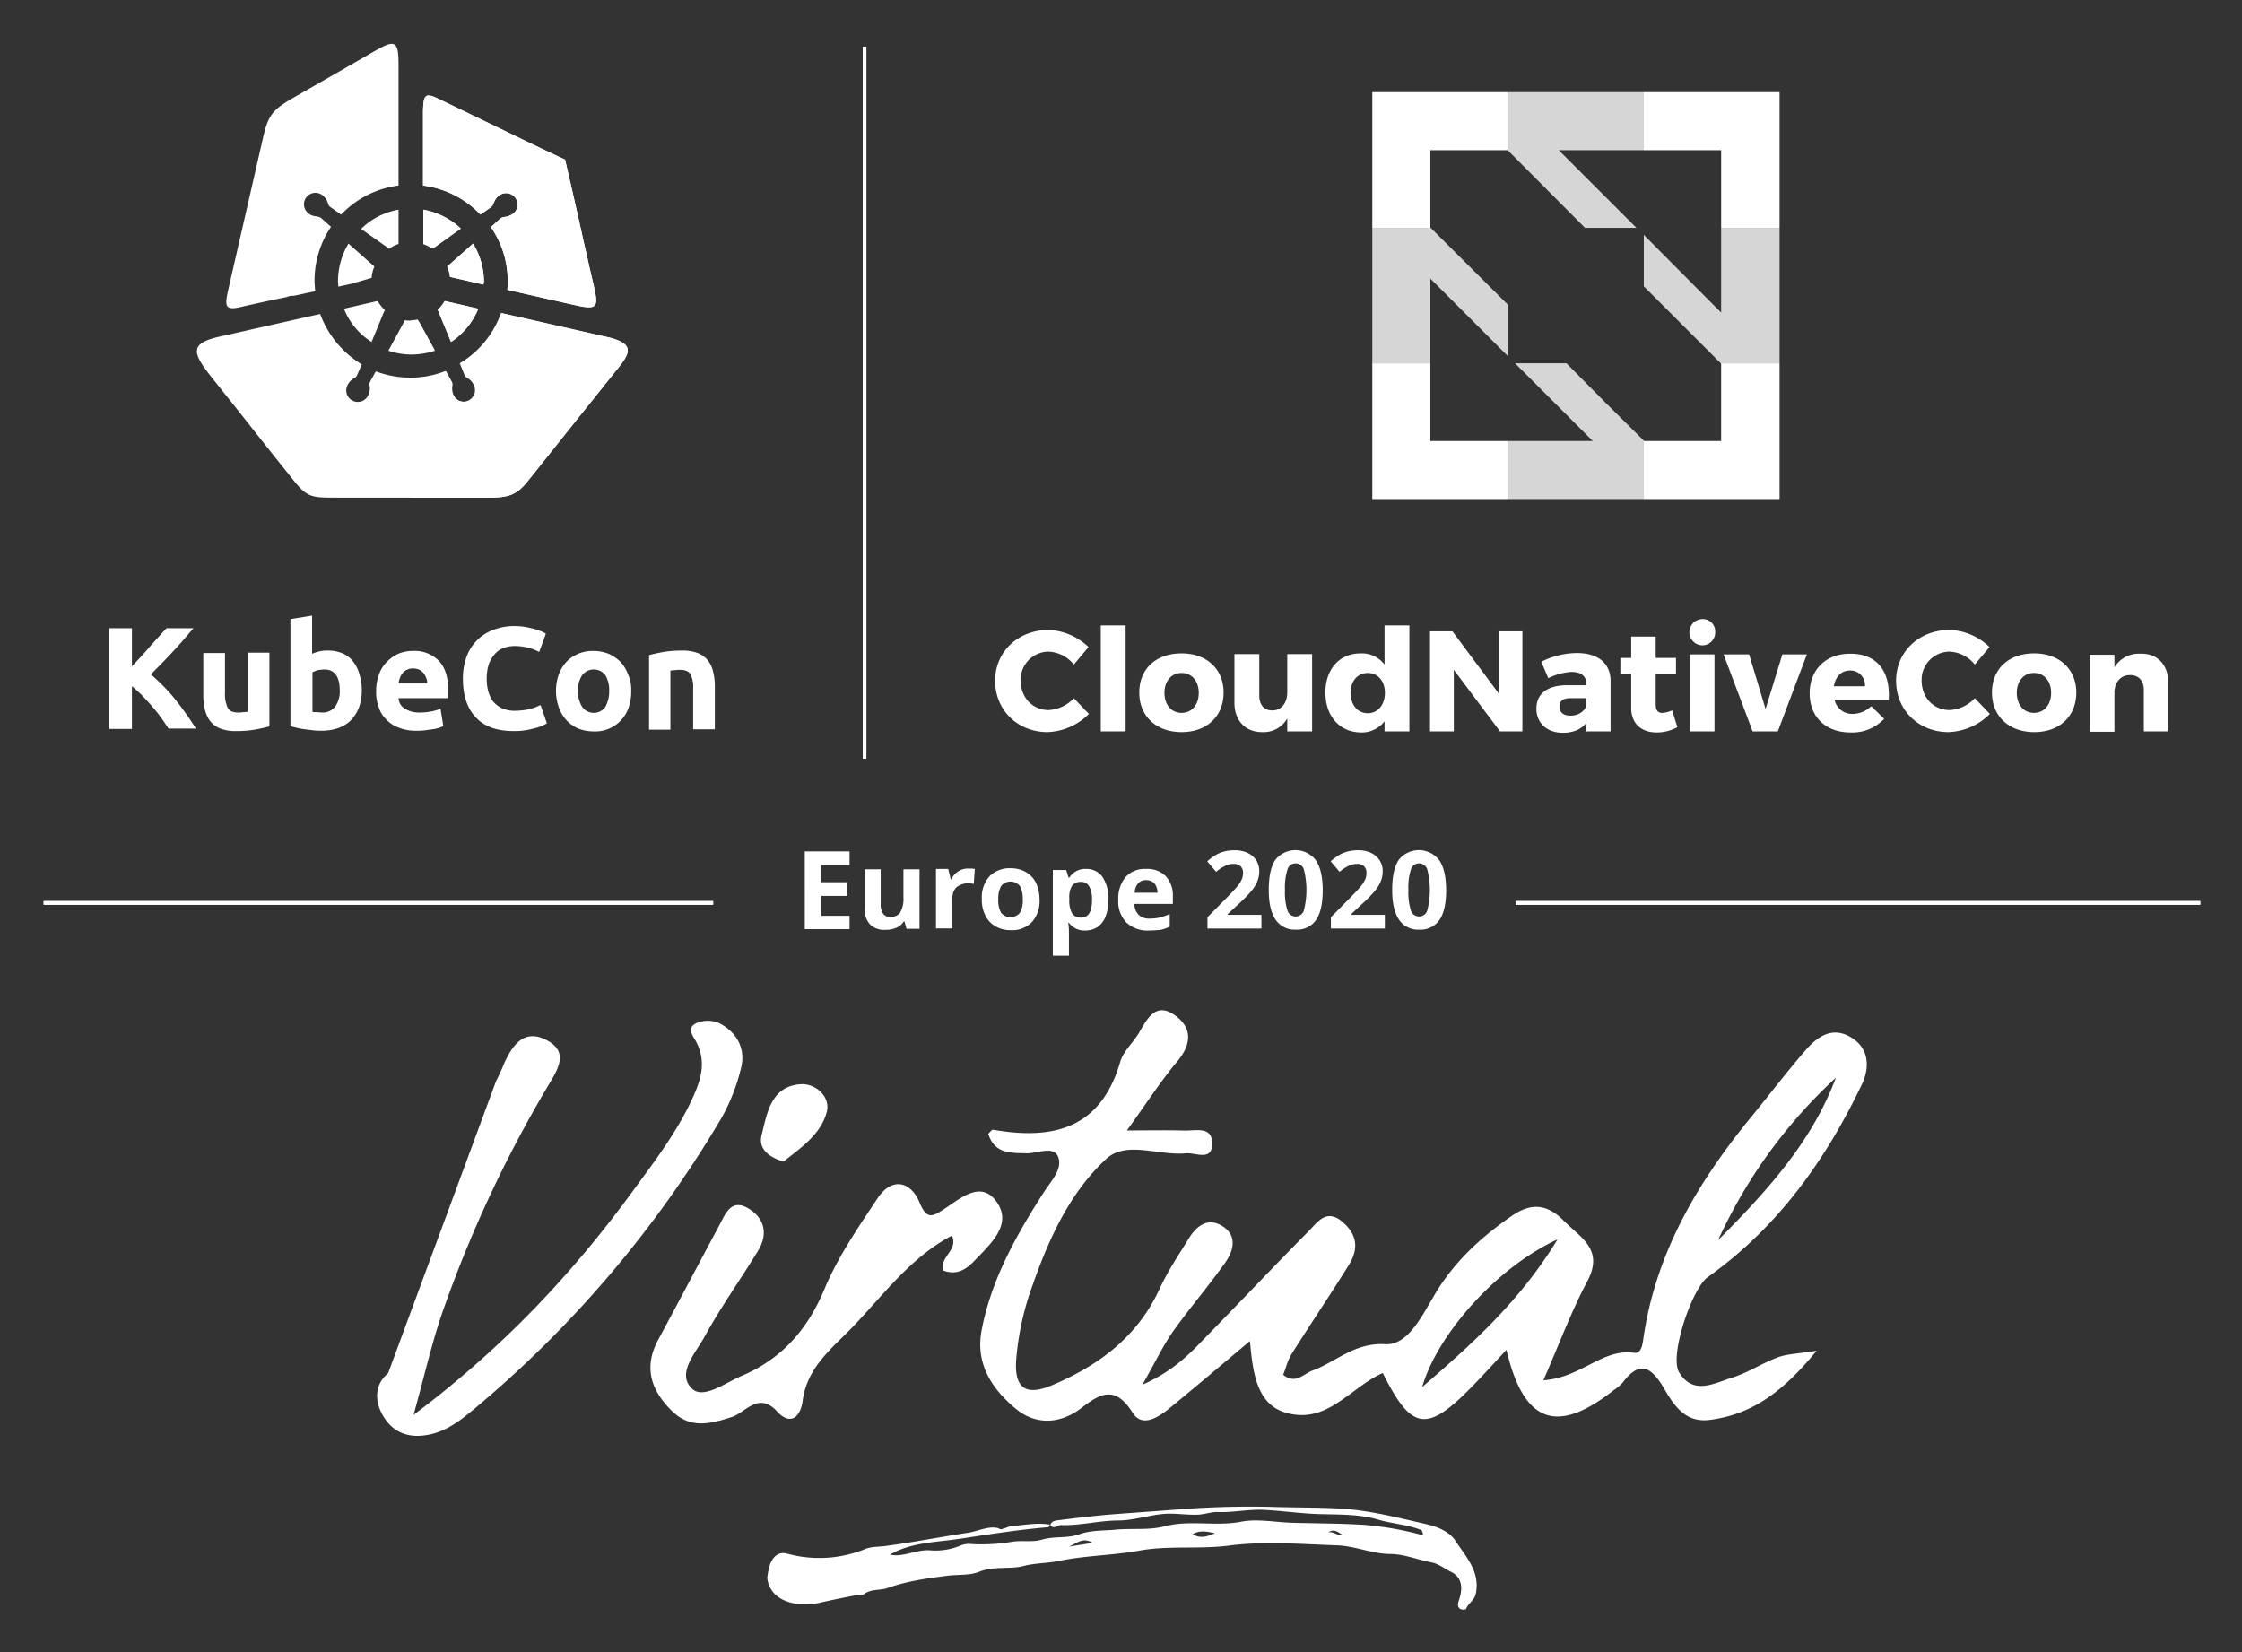 <svg xmlns="http://www.w3.org/2000/svg" role="img" viewBox="2.55 -2.95 699.40 515.40"><rect x="2.55" y="-2.95" width="699.40" height="515.40" fill="#333333" stroke="none"/><title>kubecon-eu-virtual-logo-01.svg</title><defs><clipPath id="clip-path"><path d="M475.396 278.144h213.501v1.092H475.396z" class="cls-1"/></clipPath><clipPath id="clip-path-2"><path d="M16.195 278.144h208.807v1.092H16.195z" class="cls-1"/></clipPath><clipPath id="clip-path-3"><path d="M271.719 11.595h1.092v222.124h-1.092z" class="cls-1"/></clipPath><style>.cls-1{fill:none}.cls-2,.cls-5{fill:#fff}.cls-5{fill-rule:evenodd}</style></defs><path id="SVGID" d="M475.396 278.144h213.501v1.091H475.396z" class="cls-2"/><path d="M475.396 278.144h213.501v1.092H475.396z" class="cls-2"/><g clip-path="url(#clip-path)"><path d="M475.396 278.144h213.501v1.091H475.396z" class="cls-2"/></g><path id="SVGID-2" d="M16.195 278.144h208.807v1.091H16.195z" class="cls-2"/><path d="M16.195 278.144h208.807v1.092H16.195z" class="cls-2"/><g clip-path="url(#clip-path-2)"><path d="M16.195 278.144h208.807v1.091H16.195z" class="cls-2"/></g><path d="M205.027 201.41c1.201-.327 2.62-.655 4.475-.982a32.317 32.317 0 0 1 5.676-.437 13.132 13.132 0 0 1 5.021.764 7.674 7.674 0 0 1 3.165 2.292 8.638 8.638 0 0 1 1.637 3.493 18.604 18.604 0 0 1 .546 4.475V224.55h-6.767v-12.662a9.113 9.113 0 0 0-.873-4.584q-.819-1.31-3.275-1.31a7.733 7.733 0 0 0-1.528.109c-.546 0-.982.109-1.419.109v18.447h-6.658v-23.249zm-12.443 11.133a9.069 9.069 0 0 0-1.201-4.912 4.588 4.588 0 0 0-7.204 0 8.197 8.197 0 0 0-1.31 4.912 8.797 8.797 0 0 0 1.31 5.021 4.424 4.424 0 0 0 7.204 0 9.758 9.758 0 0 0 1.201-5.021m6.877 0a15.341 15.341 0 0 1-.764 5.13 11.682 11.682 0 0 1-2.401 4.039 10.923 10.923 0 0 1-8.514 3.493 13.433 13.433 0 0 1-4.803-.873 10.956 10.956 0 0 1-3.711-2.62 11.355 11.355 0 0 1-2.401-4.039 15.506 15.506 0 0 1 0-10.26 11.884 11.884 0 0 1 2.401-3.929 10.649 10.649 0 0 1 3.711-2.51A11.236 11.236 0 0 1 187.672 200.1a12.834 12.834 0 0 1 4.694.873 12.378 12.378 0 0 1 3.711 2.51 11.883 11.883 0 0 1 2.401 3.929 11.345 11.345 0 0 1 .982 5.13m-36.784 12.552c-5.13 0-9.06-1.419-11.679-4.257-2.729-2.838-4.039-6.877-4.039-12.116a19.931 19.931 0 0 1 1.201-6.986 14.107 14.107 0 0 1 8.514-8.296 17.742 17.742 0 0 1 6.44-1.092 18.4 18.4 0 0 1 3.602.327c1.092.218 2.074.437 2.838.655a21.484 21.484 0 0 1 2.074.764 3.908 3.908 0 0 1 1.201.655l-2.074 5.676a13.668 13.668 0 0 0-3.384-1.31 17.681 17.681 0 0 0-4.366-.546 10.141 10.141 0 0 0-3.165.546 6.53 6.53 0 0 0-2.729 1.746 10.534 10.534 0 0 0-1.965 3.056 14.377 14.377 0 0 0-.764 4.584 15.807 15.807 0 0 0 .437 4.039 10.072 10.072 0 0 0 1.528 3.275 8.219 8.219 0 0 0 2.838 2.183 9.711 9.711 0 0 0 4.148.764 19.753 19.753 0 0 0 2.729-.218 11.007 11.007 0 0 0 2.183-.437 14.275 14.275 0 0 0 1.637-.546 6.677 6.677 0 0 1 1.31-.546l1.965 5.676a13.309 13.309 0 0 1-4.257 1.637 21.088 21.088 0 0 1-6.222.764M135.825 210.142a4.38 4.38 0 0 0-.327-1.637 5.88 5.88 0 0 0-.764-1.419 4.368 4.368 0 0 0-1.31-1.092 5.214 5.214 0 0 0-1.965-.437 3.738 3.738 0 0 0-1.965.437 2.98 2.98 0 0 0-1.31.982 5.106 5.106 0 0 0-.873 1.528 8.177 8.177 0 0 0-.437 1.746h8.95zm-15.936 2.62a14.886 14.886 0 0 1 .982-5.567 10.346 10.346 0 0 1 2.62-3.929 10.964 10.964 0 0 1 3.602-2.401 11.704 11.704 0 0 1 4.257-.764 10.614 10.614 0 0 1 8.077 3.056q2.947 3.111 2.947 9.169v1.31c0 .437-.109.873-.109 1.201H126.874a4.057 4.057 0 0 0 1.965 3.275 8.402 8.402 0 0 0 4.584 1.201 19.221 19.221 0 0 0 3.602-.327 13.691 13.691 0 0 0 2.947-.873l.873 5.458a9.748 9.748 0 0 1-1.419.546 11.593 11.593 0 0 1-2.074.437c-.764.109-1.528.218-2.401.327a20.177 20.177 0 0 1-2.51.109 14.112 14.112 0 0 1-5.567-.982 10.346 10.346 0 0 1-3.929-2.62 8.927 8.927 0 0 1-2.292-3.929 12.459 12.459 0 0 1-.764-4.694m-4.475-.218a15.318 15.318 0 0 1-.873 5.13 11.884 11.884 0 0 1-2.401 3.929 10.558 10.558 0 0 1-3.929 2.51 15.493 15.493 0 0 1-5.239.873 22.845 22.845 0 0 1-2.62-.109L97.731 224.55a20.147 20.147 0 0 1-2.51-.437c-.764-.218-1.528-.327-2.074-.546v-33.4l6.767-1.092v11.898a15.457 15.457 0 0 1 2.401-.764 10.2 10.2 0 0 1 2.62-.218 11.276 11.276 0 0 1 4.475.873 8.253 8.253 0 0 1 3.275 2.51 11.081 11.081 0 0 1 1.965 3.929 16.451 16.451 0 0 1 .764 5.239m-6.877-.109c0-4.366-1.637-6.549-4.803-6.549a13.376 13.376 0 0 0-2.074.218 12.7 12.7 0 0 0-1.637.655v12.334a4.498 4.498 0 0 0 1.31.109c.546 0 1.092.109 1.637.109a4.859 4.859 0 0 0 4.148-1.856 8.052 8.052 0 0 0 1.419-5.021m-22.049 11.243c-1.201.327-2.62.655-4.475.982a32.319 32.319 0 0 1-5.676.437 13.132 13.132 0 0 1-5.021-.764 7.674 7.674 0 0 1-3.165-2.292 9.379 9.379 0 0 1-1.637-3.493 18.606 18.606 0 0 1-.546-4.475V200.755h6.767v12.443a9.908 9.908 0 0 0 .873 4.694c.546.982 1.637 1.419 3.275 1.419a7.732 7.732 0 0 0 1.528-.109c.546 0 .982-.109 1.419-.109v-18.447h6.767v23.031zm-31.217.873c-.655-.982-1.419-2.183-2.292-3.384a40.89 40.89 0 0 0-2.838-3.602c-.982-1.201-2.074-2.292-3.165-3.493a39.875 39.875 0 0 0-3.275-2.947v13.317H36.606v-31.436h7.095v11.898c1.856-1.965 3.711-3.929 5.567-6.112 1.856-2.074 3.602-4.039 5.239-5.785h8.405c-2.183 2.51-4.257 5.021-6.44 7.313-2.183 2.401-4.475 4.694-6.877 7.095a58.991 58.991 0 0 1 7.313 7.422 96.651 96.651 0 0 1 6.767 9.496H55.271z" class="cls-2"/><path d="M112.03 85.6l-3.929.873c0-.546-.109-1.092-.109-1.637a22.603 22.603 0 0 1 3.275-11.788l7.641 6.767a1.507 1.507 0 0 0 .437.327 12.448 12.448 0 0 0-.873 3.602c-.218.109-.546.109-.764.218zm14.845-23.14v10.697a9.463 9.463 0 0 0-2.947 1.528c-.327-.218-.655-.546-.982-.764l-7.75-5.458a21.915 21.915 0 0 1 11.679-6.003M73.827 87.128c3.711-16.264 6.877-30.017 10.588-46.28 1.637-7.422 2.729-9.278 9.278-13.098 9.169-5.239 16.045-9.169 25.869-14.845 6.112-3.493 7.313-3.275 7.313 4.257v37.767a29.803 29.803 0 0 0-17.901 9.06l-3.275-2.292a1.578 1.578 0 0 1-.764-1.092 5.316 5.316 0 0 0-1.746-2.62 3.571 3.571 0 0 0-4.475 5.567 3.782 3.782 0 0 0 1.746.873c.437.109.873.109 1.31.218a2.697 2.697 0 0 1 .982.437l3.056 2.729A29.884 29.884 0 0 0 100.678 84.618c0 1.092.109 2.183.218 3.275l-6.658 1.419a6.713 6.713 0 0 0-1.419.109l-.982.327c-4.366.873-8.732 1.856-13.207 2.838-6.003 1.528-6.112.327-4.803-5.458m60.798-13.971V62.46a22.952 22.952 0 0 1 11.679 5.894l-8.405 6.003c-.109.109-.218.218-.327.218a18.489 18.489 0 0 0-2.947-1.419m18.774 12.662l-10.479-2.401a10.335 10.335 0 0 0-.873-3.275c.109-.109.218-.218.327-.218l7.75-6.877a22.806 22.806 0 0 1 3.384 11.898 2.128 2.128 0 0 0-.109.873m-13.644-57.741c5.676 2.729 9.714 4.694 15.39 7.422 7.859 3.82 15.718 7.641 23.686 11.352 1.965 8.514 3.929 17.028 5.785 25.541 1.201 5.13 1.746 7.859 2.947 12.88 1.856 7.968 1.637 8.623-6.549 6.767L160.821 87.456a21.031 21.031 0 0 0 .109-2.62 29.26 29.26 0 0 0-5.239-16.919l2.838-2.62a2.423 2.423 0 0 1 1.201-.546 5.713 5.713 0 0 0 2.947-1.092 3.571 3.571 0 1 0-4.475-5.567 4.444 4.444 0 0 0-1.31 1.528c-.218.437-.327.764-.546 1.201a1.697 1.697 0 0 1-.655.873l-3.275 2.292a29.803 29.803 0 0 0-17.901-9.06v-23.031c.109-5.458.655-6.112 5.239-3.82m-6.877 68.766a12.089 12.089 0 0 1-2.074.218 11.863 11.863 0 0 1-1.965-.109l-.327.655-4.803 8.841a22.665 22.665 0 0 0 7.204 1.201 23.871 23.871 0 0 0 7.313-1.201l-4.803-8.732a4.86 4.86 0 0 1-.546-.873m8.405-5.894l10.479 2.401a22.641 22.641 0 0 1-8.514 10.369l-4.148-10.042a10.455 10.455 0 0 0 2.183-2.729m-31.436 2.401l10.479-2.401a14.507 14.507 0 0 0 2.292 2.838l-.327.655-3.82 9.278a21.597 21.597 0 0 1-8.623-10.369m85.684 18.337c-5.021 6.222-7.313 9.169-12.334 15.39-5.676 7.095-10.26 12.88-15.936 19.975-4.039 5.13-6.986 5.239-13.644 5.239h-45.844c-8.732 0-9.387 0-14.735-6.767-5.348-6.658-9.496-11.898-14.735-18.556-4.148-5.239-5.239-6.549-9.387-11.788-6.44-8.077-7.531-11.024 2.51-13.207l30.999-6.986a30.651 30.651 0 0 0 12.989 15.718l-1.419 3.275a1.926 1.926 0 0 1-.873.982 4.95 4.95 0 0 0-2.183 2.292 3.588 3.588 0 0 0 6.436 3.174l.004-.009a5.829 5.829 0 0 0 .546-1.965 5.314 5.314 0 0 0-.109-1.31 1.968 1.968 0 0 1 .218-1.092l1.746-3.165a30.534 30.534 0 0 0 10.806 1.965 28.947 28.947 0 0 0 10.915-2.074l1.746 3.165a1.786 1.786 0 0 1 .218 1.31 4.911 4.911 0 0 0 .437 3.056 3.588 3.588 0 1 0 6.446-3.153l-.006-.013a4.559 4.559 0 0 0-1.201-1.637 6.625 6.625 0 0 0-1.092-.764 1.356 1.356 0 0 1-.655-.873l-1.419-3.493a29.937 29.937 0 0 0 12.88-15.718l34.164 7.75c6.877 1.965 6.44 4.366 2.51 9.278" class="cls-5"/><path d="M134.624 73.157V62.46a22.952 22.952 0 0 1 11.679 5.894l-8.405 6.003c-.109.109-.218.218-.327.218a18.489 18.489 0 0 0-2.947-1.419m18.774 12.662l-10.479-2.401a10.335 10.335 0 0 0-.873-3.275c.109-.109.218-.218.327-.218l7.75-6.877a22.806 22.806 0 0 1 3.384 11.898 2.128 2.128 0 0 0-.109.873m-13.644-57.741c5.676 2.729 9.714 4.694 15.39 7.422 7.859 3.82 15.718 7.641 23.686 11.352 1.965 8.514 3.929 17.028 5.785 25.541 1.201 5.13 1.746 7.859 2.947 12.88 1.856 7.968 1.637 8.623-6.549 6.767L160.821 87.456a21.031 21.031 0 0 0 .109-2.62 29.26 29.26 0 0 0-5.239-16.919l2.838-2.62a2.423 2.423 0 0 1 1.201-.546 5.713 5.713 0 0 0 2.947-1.092 3.571 3.571 0 1 0-4.475-5.567 4.444 4.444 0 0 0-1.31 1.528c-.218.437-.327.764-.546 1.201a1.697 1.697 0 0 1-.655.873l-3.275 2.292a29.803 29.803 0 0 0-17.901-9.06v-23.031c.109-5.458.655-6.112 5.239-3.82m1.528 62.871l10.479 2.401a22.641 22.641 0 0 1-8.514 10.369l-4.148-10.042a10.455 10.455 0 0 0 2.183-2.729m-10.479 16.482V96.952a13.372 13.372 0 0 0 2.074-.218 2.736 2.736 0 0 0 .437.764l4.803 8.732a21.404 21.404 0 0 1-7.313 1.201m64.727 4.257c-5.021 6.222-7.313 9.169-12.334 15.39-5.676 7.095-10.26 12.88-15.936 19.975-4.039 5.13-6.986 5.239-13.644 5.239h-22.813v-37.33a28.947 28.947 0 0 0 10.915-2.074l1.746 3.165a1.786 1.786 0 0 1 .218 1.31 4.911 4.911 0 0 0 .437 3.056 3.588 3.588 0 0 0 6.44-3.165 4.559 4.559 0 0 0-1.201-1.637 6.625 6.625 0 0 0-1.092-.764 1.356 1.356 0 0 1-.655-.873l-1.419-3.493a29.937 29.937 0 0 0 12.88-15.718l34.164 7.75c6.658 1.856 6.222 4.257 2.292 9.169" class="cls-5"/><path d="M448.763 110.377h-18.119v42.351h42.351V134.609h-24.232zm90.705.218V134.609h-24.013l-.109-.109v18.228h42.351V110.377h-18.337zm-108.824-42.46h18.228l-.109-.218V43.904h24.123l.109.109V25.785h-42.351zm84.702-42.351V43.904H539.468v24.232h18.228V25.785z" class="cls-2"/><path fill="#fff" d="M513.053 68.136l-24.232-24.232h26.524V25.785h-42.351v18.228l24.013 24.123zm-21.83 42.242h-16.045l20.084 20.084 4.148 4.148h-26.415v18.119h42.351v-18.228l-12.116-12.007zM539.468 68.136v26.415l-4.148-4.148-19.975-20.084v16.045l12.007 12.007 12.007 12.007h18.337V68.136zM472.995 92.149L448.872 68.136h-18.228v42.242h18.119V83.963l24.232 24.232z" opacity=".8" style="isolation:isolate"/><path d="M342.122 198.899l-4.584 5.458a10.73 10.73 0 0 0-7.859-4.039 8.766 8.766 0 0 0-8.737 8.794q0.0.133.005.265c0 5.239 3.711 9.169 8.732 9.169a11.543 11.543 0 0 0 7.859-3.711l4.694 4.912a19.111 19.111 0 0 1-12.88 5.676c-9.387 0-16.373-6.877-16.373-16.045 0-9.06 7.204-15.827 16.7-15.827a19.013 19.013 0 0 1 12.443 5.348zm3.82 26.306V192.132h7.75v33.073zm38.312-12.116c0 7.422-5.239 12.334-13.098 12.334s-13.207-4.912-13.207-12.334 5.239-12.225 13.207-12.225c7.859 0 13.098 4.912 13.098 12.225zm-18.447.109c0 3.711 2.183 6.222 5.348 6.222s5.348-2.51 5.348-6.222-2.183-6.222-5.348-6.222-5.348 2.51-5.348 6.222zm46.062 12.007h-7.75v-4.039a8.51 8.51 0 0 1-7.859 4.257c-5.239 0-8.623-3.602-8.623-9.169v-15.172h7.75v12.989c0 2.838 1.528 4.584 4.039 4.584 2.947 0 4.694-2.401 4.694-5.676v-11.897h7.75zm30.344 0H434.464v-3.165a8.898 8.898 0 0 1-7.204 3.493c-6.767 0-11.243-5.021-11.243-12.443 0-7.313 4.366-12.225 11.024-12.225a8.871 8.871 0 0 1 7.422 3.493V192.132h7.75v33.073zm-7.641-12.007c0-3.711-2.183-6.222-5.348-6.222s-5.348 2.51-5.348 6.222 2.183 6.331 5.348 6.331 5.348-2.62 5.348-6.331zm35.911 12.007l-14.408-19.211v19.211h-7.422v-31.217h6.986l14.408 19.32v-19.32h7.422v31.217zm34.492-15.718v15.718h-7.531v-2.729c-1.528 2.074-4.148 3.165-7.313 3.165-5.13 0-8.296-3.165-8.296-7.531 0-4.584 3.275-7.204 9.278-7.313h6.331v-.327c0-2.401-1.528-3.82-4.694-3.82a18.378 18.378 0 0 0-7.204 1.965l-2.183-5.13a25.019 25.019 0 0 1 11.133-2.729c6.658 0 10.479 3.275 10.479 8.732zm-7.531 7.531v-2.183h-4.912c-2.292 0-3.493.764-3.493 2.62 0 1.746 1.201 2.838 3.384 2.838 2.51-0 4.475-1.31 5.021-3.275zm28.379 6.877a13.736 13.736 0 0 1-6.44 1.637c-4.694 0-7.968-2.62-7.968-7.641v-10.588h-3.384v-5.021h3.384v-6.658h7.641v6.658h6.331v5.13h-6.331v9.387c0 1.856.764 2.729 2.183 2.62a9.041 9.041 0 0 0 2.947-.764l1.637 5.239zm11.788-29.689a3.989 3.989 0 0 1-3.826 4.145q-.106.004-.212.003a4.094 4.094 0 0 1 0-8.186 3.839 3.839 0 0 1 4.039 4.039zm-7.859 30.999v-24.013h7.641v24.013zm19.538 0l-9.06-24.013h7.968l5.13 17.028 5.239-17.028h7.641l-9.06 24.013zm42.46-9.933h-16.919a5.616 5.616 0 0 0 5.676 4.475 8.576 8.576 0 0 0 5.785-2.401l4.039 3.929a13.629 13.629 0 0 1-10.479 4.257c-7.859 0-12.771-4.912-12.771-12.225 0-7.422 5.13-12.334 12.552-12.334 8.405-.109 12.662 5.458 12.116 14.299zm-7.422-4.148a4.529 4.529 0 0 0-4.694-4.912c-2.729 0-4.475 1.965-5.021 4.912h9.714zm38.858-12.225L618.603 204.357a10.73 10.73 0 0 0-7.859-4.039 8.766 8.766 0 0 0-8.737 8.794q0.0.133.005.265c0 5.239 3.711 9.169 8.732 9.169a11.542 11.542 0 0 0 7.859-3.711l4.694 4.912a19.111 19.111 0 0 1-12.88 5.676c-9.387 0-16.373-6.877-16.373-16.045 0-9.06 7.204-15.827 16.7-15.827a18.786 18.786 0 0 1 12.443 5.348zm27.07 14.19c0 7.422-5.239 12.334-13.098 12.334s-13.207-4.912-13.207-12.334 5.239-12.225 13.207-12.225c7.75 0 13.098 4.912 13.098 12.225zm-18.556.109c0 3.711 2.183 6.222 5.348 6.222s5.348-2.51 5.348-6.222-2.183-6.222-5.348-6.222-5.349 2.51-5.349 6.222zm47.263-3.165v15.172h-7.641v-12.989c0-2.838-1.637-4.584-4.257-4.584-2.838 0-4.584 1.965-4.912 4.912v12.771h-7.75v-24.013h7.75v3.929a8.86 8.86 0 0 1 8.077-4.257c5.239-.218 8.732 3.384 8.732 9.06z" class="cls-2"/><path id="SVGID-3" d="M271.719 11.595h1.092v222.124h-1.092z" class="cls-2"/><path d="M271.719 11.595h1.092v222.124h-1.092z" class="cls-2"/><g clip-path="url(#clip-path-3)"><path d="M271.719 11.595h1.092v222.124h-1.092z" class="cls-2"/></g><path d="M267.571 286.876h-13.971V262.644H267.571v4.257h-8.841v5.348h8.186v4.257h-8.186v6.222h8.841zm17.792 0l-.655-2.401h-.218a5.05 5.05 0 0 1-2.292 1.965 8.137 8.137 0 0 1-3.384.655 6.287 6.287 0 0 1-4.912-1.746 7.132 7.132 0 0 1-1.637-5.021v-12.116h5.021v10.806a5.08 5.08 0 0 0 .764 3.056 2.549 2.549 0 0 0 2.292.982 3.338 3.338 0 0 0 3.056-1.419 8.587 8.587 0 0 0 .982-4.694v-8.732h5.021v18.556h-4.039zm19.538-18.883a8.822 8.822 0 0 1 1.746.109l-.327 4.694a5.689 5.689 0 0 0-1.528-.218 5.921 5.921 0 0 0-3.82 1.201 4.609 4.609 0 0 0-1.31 3.493v9.387h-5.13v-18.556h3.82l.764 3.165h.218a6.361 6.361 0 0 1 2.292-2.51 5.611 5.611 0 0 1 3.275-.764zm21.939 9.605a9.814 9.814 0 0 1-2.401 7.095 8.567 8.567 0 0 1-6.658 2.51 9.368 9.368 0 0 1-4.694-1.201 7.94 7.94 0 0 1-3.165-3.384 10.783 10.783 0 0 1-1.092-5.13 9.814 9.814 0 0 1 2.401-7.095 8.802 8.802 0 0 1 6.658-2.51 9.368 9.368 0 0 1 4.694 1.201 7.94 7.94 0 0 1 3.165 3.384 12.653 12.653 0 0 1 1.092 5.13zm-12.88 0a8.093 8.093 0 0 0 .873 4.148 3.77 3.77 0 0 0 5.894 0 7.337 7.337 0 0 0 .873-4.148 8.382 8.382 0 0 0-.873-4.148 3.77 3.77 0 0 0-5.894 0 8.382 8.382 0 0 0-.873 4.148zm27.179 9.714a5.984 5.984 0 0 1-5.13-2.401h-.218a18.257 18.257 0 0 1 .218 2.729v7.531h-5.021V268.429h4.148l.764 2.401h.218a5.813 5.813 0 0 1 5.239-2.729 6.07 6.07 0 0 1 5.13 2.51 12.176 12.176 0 0 1 1.856 7.095 14.398 14.398 0 0 1-.873 5.13 7.289 7.289 0 0 1-2.51 3.384 7.442 7.442 0 0 1-3.82 1.092zm-1.419-15.172a3.242 3.242 0 0 0-2.729 1.201 6.79 6.79 0 0 0-.873 3.82v.546a8.269 8.269 0 0 0 .873 4.257 3.119 3.119 0 0 0 2.838 1.31c2.292 0 3.384-1.856 3.384-5.567a8.382 8.382 0 0 0-.873-4.148 2.844 2.844 0 0 0-2.62-1.419zm21.175 15.172a9.591 9.591 0 0 1-6.986-2.51 9.416 9.416 0 0 1-2.51-6.986 10.568 10.568 0 0 1 2.292-7.204 8.086 8.086 0 0 1 6.44-2.51 7.984 7.984 0 0 1 6.112 2.292 8.809 8.809 0 0 1 2.183 6.222v2.401h-12.007a4.985 4.985 0 0 0 1.31 3.384 4.728 4.728 0 0 0 3.384 1.201 14.82 14.82 0 0 0 3.165-.327 21.878 21.878 0 0 0 3.165-1.092v3.929a12.469 12.469 0 0 1-2.838.982 35.81 35.81 0 0 1-3.711.218zm-.764-15.718a3.132 3.132 0 0 0-2.51.982 4.549 4.549 0 0 0-1.092 2.947h7.095a4.369 4.369 0 0 0-.982-2.947 3.535 3.535 0 0 0-2.51-.982zm35.924 15.109h-16.831v-3.541l6.044-6.11q2.685-2.75 3.508-3.812a8.365 8.365 0 0 0 1.185-1.969 4.997 4.997 0 0 0 .362-1.877 2.738 2.738 0 0 0-.798-2.157 3.098 3.098 0 0 0-2.133-.708 6.143 6.143 0 0 0-2.717.642 14.063 14.063 0 0 0-2.75 1.828l-2.767-3.277a18.022 18.022 0 0 1 2.948-2.141 10.872 10.872 0 0 1 2.552-.964 13.099 13.099 0 0 1 3.097-.337 9.17 9.17 0 0 1 3.986.823 6.358 6.358 0 0 1 2.684 2.306 6.129 6.129 0 0 1 .955 3.393 8.321 8.321 0 0 1-.584 3.121 11.987 11.987 0 0 1-1.812 2.989 44.19 44.19 0 0 1-4.322 4.364l-3.097 2.915v.23h10.491zm19.12-12.039q0 6.308-2.067 9.338a7.172 7.172 0 0 1-6.365 3.03 7.088 7.088 0 0 1-6.283-3.129q-2.117-3.129-2.117-9.24 0-6.373 2.059-9.395a8.005 8.005 0 0 1 12.639.14q2.133 3.163 2.133 9.255zm-11.775 0a18.727 18.727 0 0 0 .766 6.349 2.652 2.652 0 0 0 2.577 1.919 2.679 2.679 0 0 0 2.569-1.943 25.708 25.708 0 0 0-.009-12.689 2.667 2.667 0 0 0-5.129 0 18.665 18.665 0 0 0-.775 6.365zm31.159 12.039h-16.831v-3.541l6.044-6.11q2.685-2.75 3.508-3.812a8.365 8.365 0 0 0 1.185-1.969 4.997 4.997 0 0 0 .362-1.877 2.738 2.738 0 0 0-.798-2.157 3.098 3.098 0 0 0-2.133-.708 6.143 6.143 0 0 0-2.717.642 14.063 14.063 0 0 0-2.75 1.828l-2.767-3.277a18.022 18.022 0 0 1 2.948-2.141 10.872 10.872 0 0 1 2.552-.964 13.099 13.099 0 0 1 3.097-.337 9.17 9.17 0 0 1 3.986.823 6.358 6.358 0 0 1 2.684 2.306 6.129 6.129 0 0 1 .955 3.393 8.321 8.321 0 0 1-.584 3.121 11.987 11.987 0 0 1-1.812 2.989 44.19 44.19 0 0 1-4.322 4.364l-3.097 2.915v.23h10.491zm19.12-12.039q0 6.308-2.067 9.338a7.172 7.172 0 0 1-6.365 3.03 7.088 7.088 0 0 1-6.283-3.129q-2.117-3.129-2.117-9.24 0-6.373 2.059-9.395a8.005 8.005 0 0 1 12.639.14q2.133 3.163 2.133 9.255zm-11.775 0a18.726 18.726 0 0 0 .766 6.349 2.652 2.652 0 0 0 2.577 1.919 2.679 2.679 0 0 0 2.569-1.943 25.708 25.708 0 0 0-.009-12.689 2.667 2.667 0 0 0-5.129 0 18.665 18.665 0 0 0-.775 6.365z" class="cls-2"/><path d="M446.189 429.748c15.167-13.149 30.201-26.348 42.245-46.09-18.592 8.535-37.272 29.105-42.245 46.09zm92.348-45.864c14.86-14.958 29.129-30.351 36.721-50.65a157.849 157.849 0 0 0-36.721 50.65z" class="cls-1"/><path d="M535.277 395.439c21.742-15.416 36.743-36.404 48.077-60.11 2.5-5.229 2.442-11.552-3.865-14.968-5.806-3.145-10.275.35-13.842 4.465-5.765 6.652-11.09 13.685-16.678 20.493-16.725 20.375-29.886 42.485-33.74 69.126-.304 2.099-.656 4.914-2.894 4.598-9.954-1.404-16.572 7.799-28.319 8.563 4.949-11.312 8.682-21.438 13.703-30.881 5.288-9.947-2.05-13.548-7.429-18.962-5.368-5.403-10.378-5.408-16.197-1.387-9.451 6.532-17.741 14.108-23.752 24.108-3.966 6.599-8.475 16.273-15.571 15.873-9.784-.552-15.297 5.485-22.807 8.22-2.735.996-5.214 4.418-9.123 1.327.87-2.183 1.44-4.6 2.692-6.587 5.844-9.274 12.006-18.349 17.783-27.663 2.809-4.529 2.969-8.908-1.537-13.071-5.305-4.902-8.1-.405-11.04 2.56-10.308 10.399-20.361 21.051-30.603 31.517-5.388 5.507-10.429 11.555-21.204 16.334 4.396-7.729 6.607-12.473 9.589-16.669 5.167-7.27 11.012-14.058 16.177-21.33 2.743-3.862 3.972-8.663-1.08-11.641-4.316-2.545-7.808.098-10.15 3.912-3.184 5.184-6.637 10.273-9.163 15.776-6.888 15.01-19.036 23.995-33.657 30.144-7.173 3.017-11.704 1.789-11.117-7.689a88.022 88.022 0 0 1 5.123-23.495c5.078-14.565 11.671-29.003 23.023-39.48 6.211-5.732 16.44-.887 24.797-1.711 2.997-.296 8.425 2.706 8.226-3.313-.173-5.24-5.349-3.668-8.75-3.778-5.118-.165-10.245-.043-17.854-.043 6.192-8.581 10.507-15.338 15.624-21.422 4.614-5.486 4.873-10.62-.748-14.573-5.857-4.118-8.496 1.065-11.048 5.438-1.841 3.154-4.953 5.834-5.924 9.183-6.034 20.821-20.9 24.432-39.637 21.156-.418-.073-1.002.806-1.526 1.257 1.969 6.28 6.948 5.947 11.897 6.092 3.445.101 8.561-2.526 9.941 1.216 1.399 3.791-2.303 7.476-4.708 11.242-8.463 13.25-16.268 27.081-19.22 42.895-1.957 10.485 3.427 18.334 10.744 24.386 6.206 5.134 13.912 4.716 20.383-.283 6.115-4.723 10.632-7.039 16.006 1.479 3.003 4.76 8.115 1.376 11.679-1.55 8.085-6.638 16.064-13.405 24.918-20.815 1.027 11.477 2.523 22.112 15.038 23.034 10.561.778 17.366-9.106 26.402-13.074 8.903 17.91 13.653 18.647 27.466 4.622 3.649-3.705 7.124-7.583 11.108-11.841 5.39 22.957 15.761 26.526 33.493 12.557a14.414 14.414 0 0 0 2.789-2.36c5.665-7.587 9.389-4.148 12.994 2.025 3.131 5.362 6.649 10.557 14.103 9.626 13.595-1.698 23.286-9.233 33.368-21.562-6.072.974-9.275.994-12.091 2.048-4.903 1.836-9.402 4.839-14.373 6.377-5.502 1.703-11.952 5.533-16.408-1.67-3.146-5.085 4-26.237 8.909-29.717zm39.981-62.206c-7.592 20.299-21.861 35.692-36.721 50.65a157.849 157.849 0 0 1 36.721-50.65zm-129.069 96.514c4.974-16.985 23.653-37.555 42.245-46.09-12.044 19.742-27.079 32.941-42.245 46.09zm-322.572-4.314c-4.438 3.583-4.344 9.304-.948 14.224 3.437 4.978 8.48 6.045 14.054 4.837 5.323-1.153 9.576-4.464 13.631-7.831a349.568 349.568 0 0 0 77.101-90.592 59.884 59.884 0 0 0 6.24-15.759c1.587-6.208-1.291-11.295-6.885-14.17a9.06 9.06 0 0 0-7.016.06c-3.344 1.554-.886 4.161.082 6.102 3.064 6.147 1.309 11.672-1.348 17.449-4.807 10.451-11.733 19.496-18.439 28.664-18.748 25.629-40.149 48.688-68.527 69.991 3.592-12.906 5.772-22.714 9.051-32.14a389.11 389.11 0 0 1 32.927-70.557c3.008-5.079 6.765-10.612-.744-14.348-6.794-3.381-10.38 1.719-12.938 7.315a59.447 59.447 0 0 1-2.529 5.54" class="cls-2"/><path d="M313.74 372.384c-4.937-7.589-11.491-1.539-16.761 1.882-3.699 2.401-5.335 3.228-7.6-2.18-2.71-6.47-8.562-8.017-13.058-1.26-6.057 9.105-12.39 18.303-16.569 28.311-5.301 12.698-13.358 21.819-25.836 27.099-5.102 2.159-11.962 7.411-15.513 3.971-4.904-4.751 1.229-11.215 3.946-16.196 5.039-9.24 11.224-17.847 16.706-26.855 2.95-4.847 2.237-9.677-2.532-12.831-5.889-3.893-7.66 1.37-9.742 5.253-6.32 11.787-12.547 23.624-18.902 35.392-4.574 8.471-2.361 15.57 4.047 21.987 5.853 5.862 11.908 4.378 19.027 2.063 4.094-1.331 8.268-7.947 13.963-1.734 4.461 4.866 7.418 1.367 8.017-3.207 1.183-9.036 6.99-14.601 13.013-20.485 10.874-10.624 19.482-23.69 33.56-31.113 2.045 4.569-3.656 6.339-2.85 10.833 4.755 1.871 7.771-.773 10.167-3.292 4.667-4.905 11.375-10.784 6.917-17.638zm-66.75-12.989c5.206-4.217 11.691-8.44 13.495-15.595 1.168-4.634-3.516-8.876-8.218-8.539-9.269.666-10.437 9.102-12.152 15.975-.977 3.917 1.925 6.732 6.875 8.158zm75.539 125.976c-4.708 1.413-9.717.031-14.498 1.973-2.966 1.205-6.566.813-9.868 1.235-6.33.81-12.627 1.655-18.719 3.824-2.39.851-5.283.192-7.487 2.024l-1.954.135c-3.82.788-7.657 1.504-11.456 2.388a20.544 20.544 0 0 1-7.539.382c-4.38-.621-8.489-2.958-9.114-8.042a21.333 21.333 0 0 1 .962-4.503c.962-2.157 2.477-3.831 5.274-3.09a38 38 0 0 0 24.428-1.493c1.88-.748 4.108-.623 6.177-.897 8.665-1.146 17.243-2.847 25.872-4.143 3.103-.466 6.087-2.186 9.377-1.431a1.365 1.365 0 0 0 1.794-.012l.251.02 1.645-.598c4.134-.315 8.245-1.215 12.421-.509-.174.275-.328.777-.524.793-9.092.778-18.165 2.171-27.119 3.553-7.512 1.16-15.613 1.117-22.256 4.996 4.194.997 8.389-1.793 12.958-1.287a20.093 20.093 0 0 0 9.045-1.536 7.077 7.077 0 0 1 2.579-.508 57.277 57.277 0 0 0 13.109-.602c3.179-.617 6.696.18 9.741-.728 3.853-1.15 7.891-.32 11.564-1.65 3.72-1.347 7.558-1.093 11.338-1.458 5.077-.491 10.408.235 15.243-1.034 7.957-2.09 15.956.1 23.925-1.438 5.114-.987 10.637.169 15.977.322 7.382.212 14.776.198 22.144.63a100.054 100.054 0 0 1 18.622 3.264c-.06-.869-.121-1.469-.811-1.736-4.218-1.637-8.767-1.849-13.113-3.132-5.794-1.711-11.994-1.567-18.086-1.721-5.888-.148-11.755-1.025-17.644-1.33-4.775-.247-9.501.877-14.346.673-1.916-.081-4.198.773-6.406.835-3.5.099-7.083-.526-10.422-.245-4.731.398-9.348 2.018-14.258 2.049-5.984.038-11.882 1.622-17.904 1.442-1.078-.032-2.228 1.528-3.238-.116.503-1.195 1.421-1.27 2.641-1.424 5.915-.745 11.873-1.464 17.775-1.903 6.028-.448 12.088-.889 18.129-1.332a287.452 287.452 0 0 1 30.447-.904c7.092.23 14.246.135 21.342.522 9.051.494 17.841 2.79 26.667 4.795 3.808.865 7.47 2.337 9.436 5.351 3.197 4.903 7.71 9.523 6.275 16.423-.445 2.137-2.387 2.945-3.04 4.762a2.229 2.229 0 0 1-1.824-.017c-1.056-.762-.67-1.862-.319-2.934 1.321-4.037.634-7.072-2.506-8.626-2.049-1.014-4.026-2.582-6.148-2.973-4.309-.794-8.386-2.575-12.889-2.617-5.624-.053-10.916-2.505-16.562-2.693-11.247-.376-22.544-1.366-33.725.076-9.328 1.202-18.769-.097-27.961 1.571-8.332 1.512-16.813 1.489-25.142 3.235-3.249.681-6.875.638-10.279 1.39zm59.026-10.065c-2.31-.453-4.629-1.061-6.966.308 2.491 1.508 4.733.683 6.966-.308zm-38.134 3.02c-3.079-1.82-4.669-.021-7.386 1.152zm77.96-2.461c-1.365-.854-2.692-2.072-4.496-.808 1.682-.444 2.827 1.201 4.496.808z" class="cls-2"/></svg>